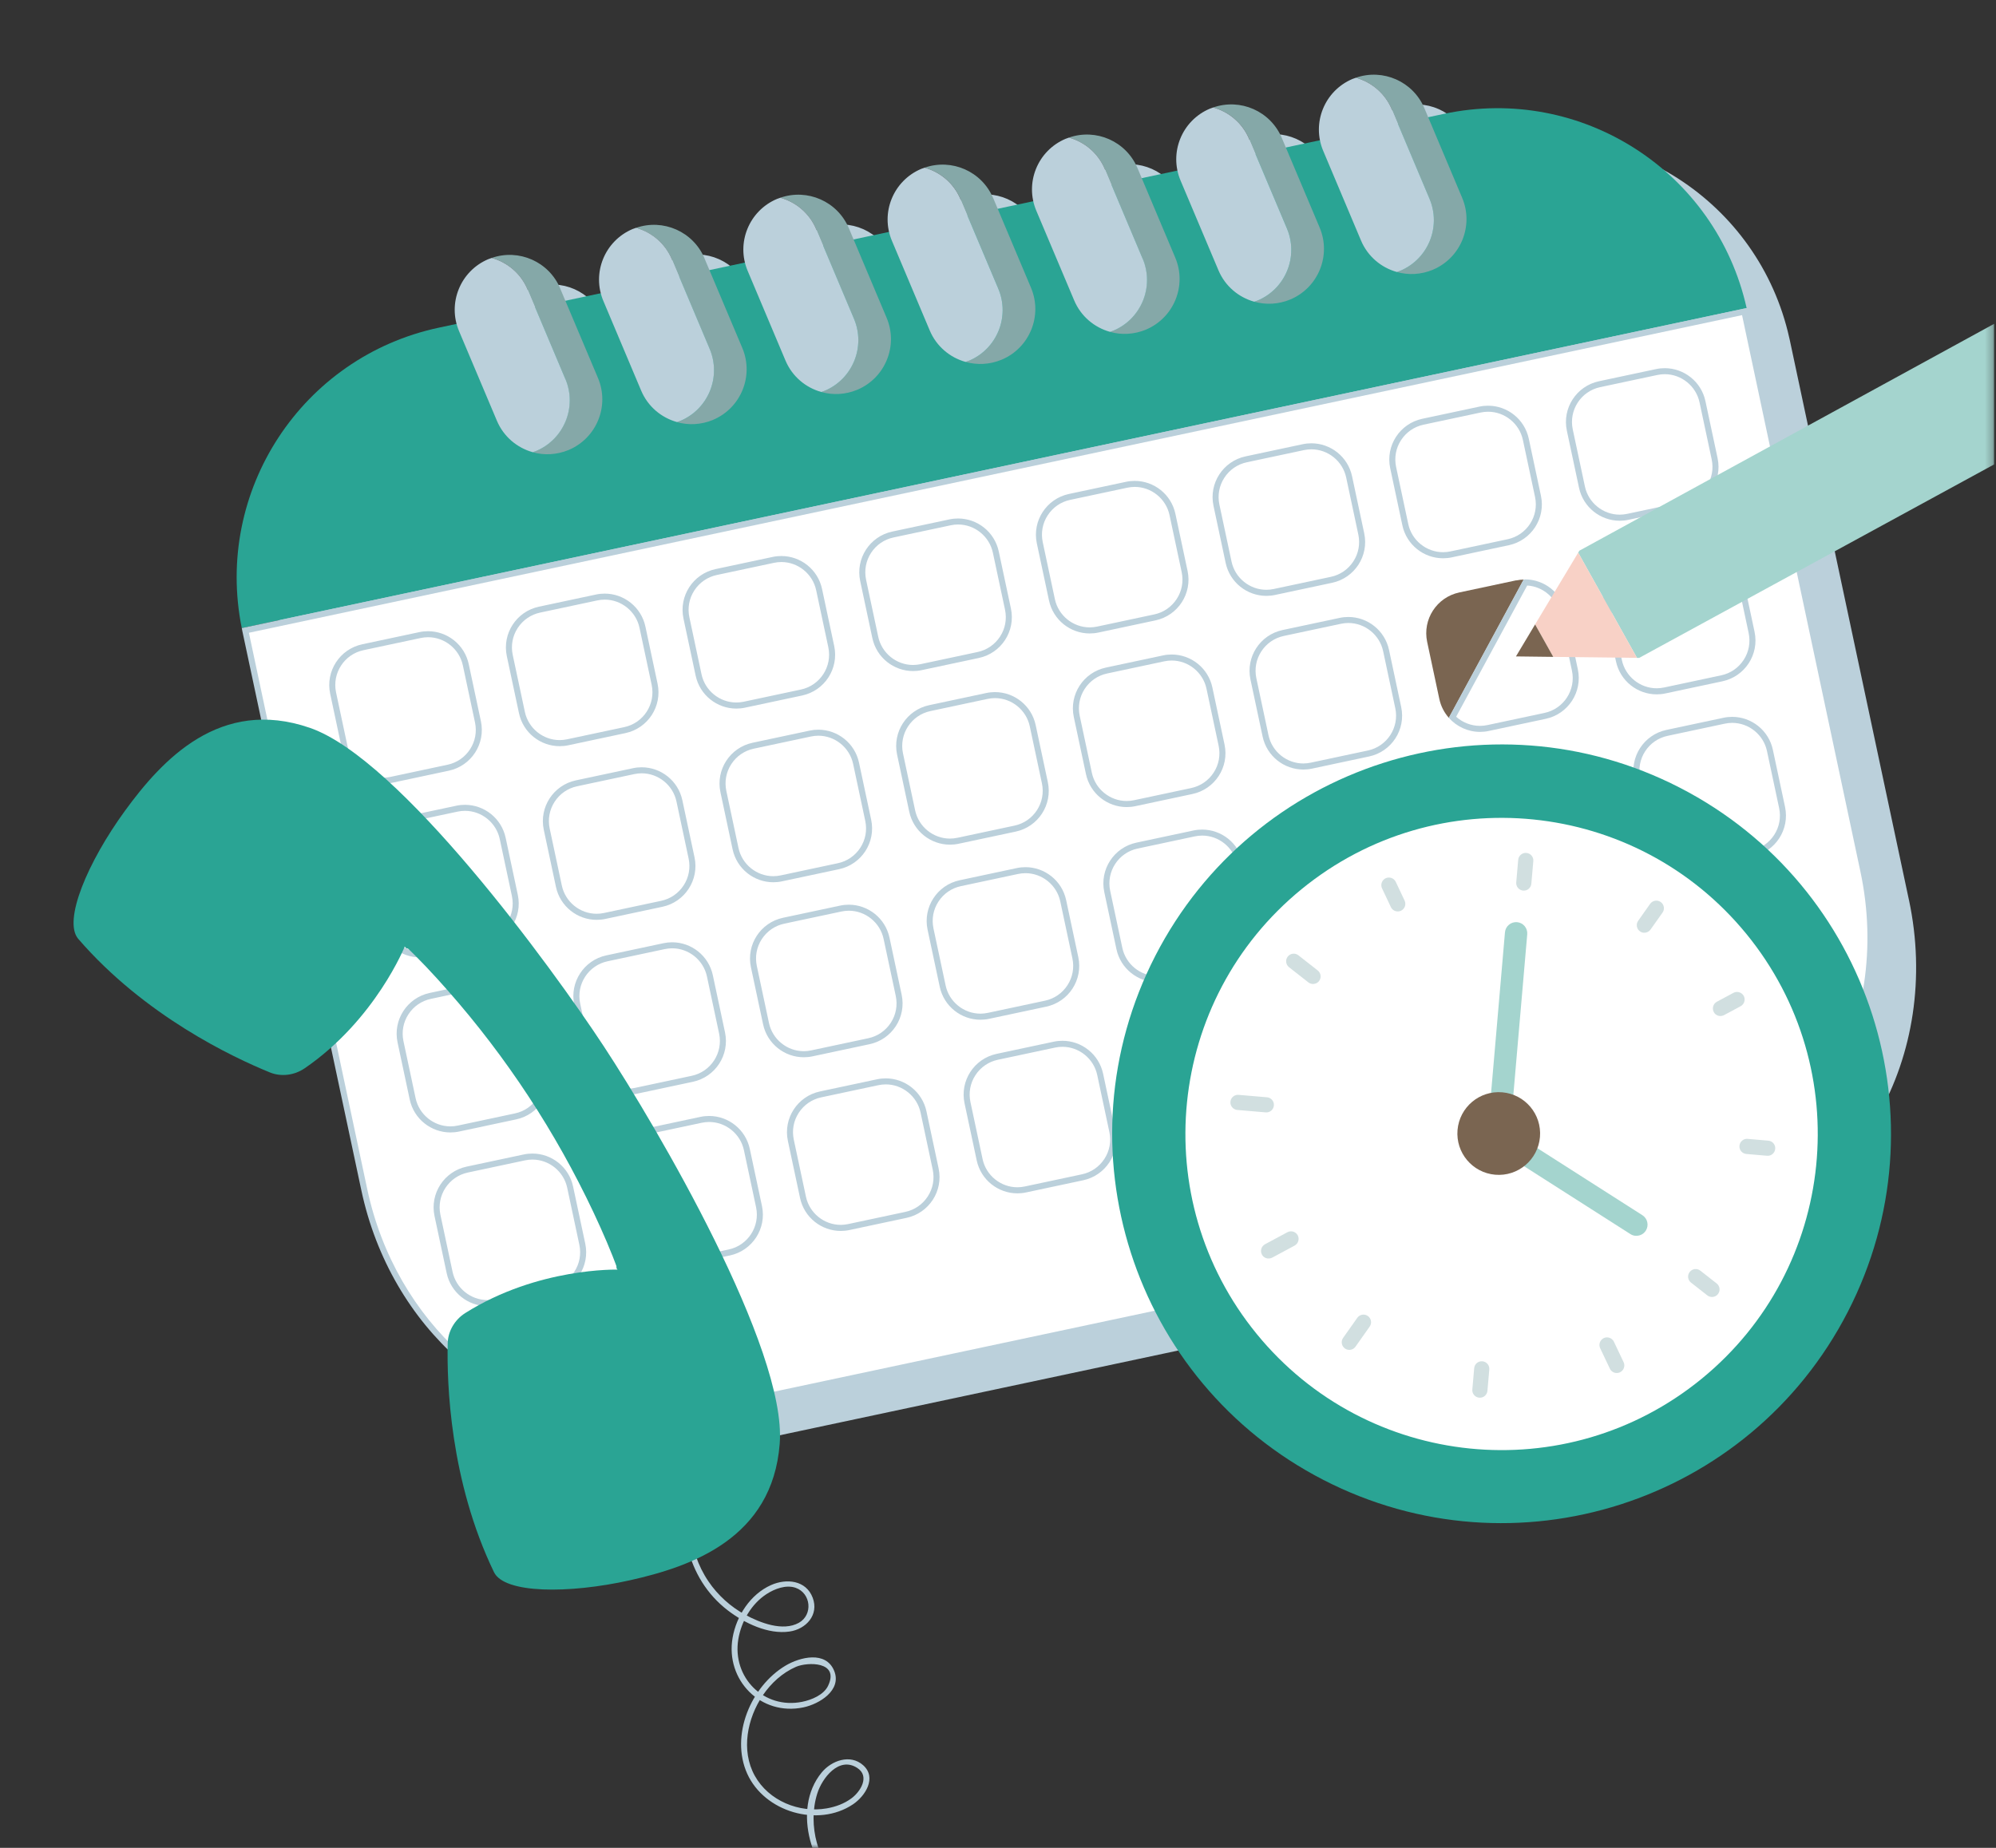 <svg width="270" height="250" viewBox="0 0 270 250" fill="none" xmlns="http://www.w3.org/2000/svg">
<rect x="0" y="0" width="270" height="250" fill="#333333" stroke="none"/>
<mask id="mask0_107_2171" style="mask-type:luminance" maskUnits="userSpaceOnUse" x="0" y="0" width="270" height="250">
<path d="M269.749 0H0V250H269.749V0Z" fill="white"/>
</mask>
<g mask="url(#mask0_107_2171)">
<path d="M258.224 121.765L242.121 46.078C242.097 45.953 242.058 45.828 242.035 45.703C237.919 27.229 219.68 15.477 201.12 19.42L198.961 19.882L198.444 18.661C196.911 15.031 192.842 13.262 189.172 14.538C189.016 14.593 188.867 14.64 188.711 14.702C185.401 16.095 183.633 19.608 184.313 22.996L179.713 23.974L179.165 22.683C177.631 19.053 173.563 17.284 169.893 18.56C169.736 18.614 169.588 18.661 169.431 18.724C166.098 20.132 164.33 23.685 165.05 27.096L160.222 28.121L159.643 26.752C158.109 23.121 154.041 21.353 150.371 22.628C150.214 22.683 150.066 22.73 149.909 22.793C146.553 24.209 144.784 27.808 145.543 31.243L140.723 32.268L140.113 30.828C138.579 27.198 134.511 25.43 130.841 26.705C130.684 26.76 130.536 26.807 130.379 26.869C126.999 28.293 125.231 31.932 126.037 35.39L121.233 36.415L120.591 34.897C119.057 31.267 114.989 29.498 111.319 30.774C111.162 30.828 111.014 30.875 110.857 30.938C107.446 32.378 105.685 36.055 106.538 39.537L101.742 40.554L101.069 38.958C99.535 35.328 95.466 33.559 91.797 34.835C91.64 34.889 91.492 34.936 91.335 34.999C87.9 36.446 86.132 40.171 87.032 43.676L82.251 44.693L81.547 43.027C80.013 39.396 75.944 37.628 72.275 38.903C72.118 38.958 71.97 39.005 71.813 39.068C68.355 40.531 66.586 44.302 67.533 47.823L65.147 48.332C46.587 52.283 34.717 70.436 38.473 88.988C38.496 89.113 38.52 89.238 38.543 89.371L54.646 165.057C59.137 186.16 77.908 200.049 96.578 196.074L232.551 167.147C251.221 163.172 262.715 142.852 258.224 121.749V121.765Z" fill="#BBD0DB"/>
<path d="M195.354 15.399L59.38 44.326C40.82 48.277 28.951 66.43 32.706 84.982L236.268 41.681C232.152 23.207 213.914 11.455 195.354 15.399Z" fill="#2AA494"/>
<path d="M84.379 192.341C67.909 192.341 53.144 179.141 49.279 160.965L33.184 85.295L235.963 42.158L252.058 117.829C256.494 138.681 245.117 158.829 226.699 162.749L90.725 191.676C88.636 192.122 86.507 192.349 84.379 192.349V192.341Z" fill="white"/>
<path d="M235.65 42.643L251.659 117.915C256.048 138.548 244.812 158.477 226.613 162.35L90.639 191.277C88.581 191.715 86.476 191.934 84.379 191.934C68.096 191.934 53.504 178.875 49.678 160.879L33.669 85.608L235.65 42.636M236.268 41.673L32.706 84.974C32.73 85.099 32.753 85.224 32.777 85.357L48.88 161.043C52.854 179.713 68.01 192.74 84.379 192.74C86.507 192.74 88.659 192.521 90.811 192.06L226.785 163.133C245.454 159.158 256.948 138.837 252.457 117.735L236.354 42.049C236.331 41.923 236.292 41.798 236.268 41.673Z" fill="#BBD0DB"/>
<path d="M81.797 81.124C84.058 81.124 86.038 82.728 86.508 84.943L88.151 92.658C88.706 95.263 87.04 97.83 84.434 98.377L76.719 100.02C76.383 100.091 76.046 100.13 75.71 100.13C73.448 100.13 71.469 98.526 70.999 96.312L69.356 88.597C69.09 87.337 69.325 86.046 70.029 84.966C70.733 83.886 71.813 83.143 73.073 82.877L80.788 81.234C81.124 81.163 81.461 81.124 81.797 81.124ZM81.797 80.311C81.406 80.311 81.015 80.35 80.616 80.436L72.901 82.079C69.857 82.728 67.909 85.717 68.558 88.769L70.201 96.484C70.765 99.136 73.104 100.952 75.71 100.952C76.101 100.952 76.492 100.912 76.891 100.826L84.606 99.183C87.65 98.534 89.598 95.545 88.949 92.493L87.306 84.778C86.742 82.126 84.403 80.311 81.797 80.311Z" fill="#BBD0DB"/>
<path d="M105.693 76.038C107.955 76.038 109.934 77.642 110.404 79.857L112.047 87.572C112.602 90.177 110.936 92.744 108.33 93.291L100.615 94.934C100.279 95.005 99.942 95.044 99.606 95.044C97.344 95.044 95.365 93.44 94.895 91.226L93.252 83.511C92.986 82.251 93.221 80.96 93.925 79.88C94.629 78.8 95.709 78.057 96.969 77.791L104.684 76.148C105.02 76.078 105.357 76.038 105.693 76.038ZM105.693 75.225C105.302 75.225 104.911 75.264 104.512 75.35L96.797 76.993C93.753 77.642 91.805 80.631 92.454 83.683L94.097 91.398C94.661 94.05 97 95.866 99.606 95.866C99.997 95.866 100.388 95.826 100.787 95.74L108.502 94.097C111.546 93.448 113.494 90.459 112.845 87.407L111.202 79.692C110.638 77.04 108.299 75.225 105.693 75.225Z" fill="#BBD0DB"/>
<path d="M129.597 70.96C131.858 70.96 133.838 72.564 134.307 74.779L135.951 82.494C136.217 83.754 135.982 85.044 135.278 86.124C134.573 87.204 133.494 87.947 132.234 88.213L124.519 89.857C124.183 89.927 123.846 89.966 123.51 89.966C121.248 89.966 119.269 88.362 118.799 86.148L117.156 78.433C116.601 75.827 118.267 73.261 120.873 72.713L128.588 71.07C128.924 71 129.261 70.96 129.597 70.96ZM129.597 70.147C129.206 70.147 128.815 70.186 128.416 70.272L120.701 71.915C117.657 72.564 115.709 75.553 116.358 78.605L118.001 86.32C118.565 88.972 120.904 90.788 123.51 90.788C123.901 90.788 124.292 90.749 124.691 90.662L132.406 89.019C135.45 88.37 137.398 85.381 136.749 82.329L135.105 74.615C134.542 71.962 132.203 70.147 129.597 70.147Z" fill="#BBD0DB"/>
<path d="M153.493 65.874C155.754 65.874 157.734 67.479 158.203 69.693L159.847 77.408C160.113 78.668 159.878 79.959 159.174 81.038C158.469 82.118 157.39 82.862 156.13 83.127L148.415 84.771C148.079 84.841 147.742 84.88 147.406 84.88C145.144 84.88 143.165 83.276 142.695 81.062L141.052 73.347C140.786 72.087 141.021 70.796 141.725 69.716C142.429 68.637 143.509 67.893 144.769 67.627L152.484 65.984C152.82 65.914 153.157 65.874 153.493 65.874ZM153.493 65.061C153.102 65.061 152.711 65.1 152.312 65.186L144.597 66.829C141.553 67.479 139.605 70.468 140.254 73.519L141.897 81.234C142.461 83.886 144.8 85.702 147.406 85.702C147.797 85.702 148.188 85.663 148.587 85.577L156.302 83.933C159.346 83.284 161.294 80.295 160.645 77.243L159.001 69.529C158.438 66.876 156.099 65.061 153.493 65.061Z" fill="#BBD0DB"/>
<path d="M177.389 60.789C179.65 60.789 181.63 62.393 182.099 64.607L183.742 72.322C184.008 73.582 183.774 74.873 183.069 75.952C182.365 77.032 181.285 77.776 180.026 78.042L172.311 79.685C171.974 79.755 171.638 79.794 171.301 79.794C169.04 79.794 167.06 78.19 166.591 75.976L164.948 68.261C164.682 67.001 164.917 65.71 165.621 64.63C166.325 63.551 167.405 62.807 168.665 62.541L176.379 60.898C176.716 60.828 177.052 60.789 177.389 60.789ZM177.389 59.975C176.998 59.975 176.606 60.014 176.207 60.1L168.492 61.743C165.449 62.393 163.5 65.382 164.15 68.433L165.793 76.148C166.356 78.801 168.696 80.616 171.301 80.616C171.693 80.616 172.084 80.577 172.483 80.491L180.198 78.847C183.242 78.198 185.19 75.209 184.54 72.158L182.897 64.443C182.334 61.79 179.994 59.975 177.389 59.975Z" fill="#BBD0DB"/>
<path d="M201.293 55.703C203.554 55.703 205.533 57.307 206.003 59.521L207.646 67.236C208.202 69.841 206.535 72.408 203.929 72.956L196.215 74.599C195.878 74.669 195.542 74.708 195.205 74.708C192.944 74.708 190.964 73.104 190.495 70.89L188.852 63.175C188.586 61.915 188.82 60.624 189.525 59.544C190.229 58.465 191.309 57.721 192.568 57.455L200.283 55.812C200.62 55.742 200.956 55.703 201.293 55.703ZM201.293 54.889C200.901 54.889 200.51 54.928 200.111 55.014L192.396 56.657C189.352 57.307 187.404 60.296 188.054 63.347L189.697 71.062C190.26 73.715 192.6 75.53 195.205 75.53C195.596 75.53 195.988 75.491 196.387 75.405L204.102 73.762C207.145 73.112 209.094 70.123 208.444 67.072L206.801 59.357C206.238 56.704 203.898 54.889 201.293 54.889Z" fill="#BBD0DB"/>
<path d="M225.189 50.624C227.45 50.624 229.429 52.229 229.899 54.443L231.542 62.158C231.808 63.418 231.573 64.709 230.869 65.788C230.165 66.868 229.085 67.612 227.825 67.877L220.111 69.521C219.774 69.591 219.438 69.63 219.101 69.63C216.84 69.63 214.86 68.026 214.391 65.812L212.748 58.097C212.192 55.491 213.859 52.925 216.464 52.377L224.179 50.734C224.516 50.664 224.852 50.624 225.189 50.624ZM225.189 49.811C224.797 49.811 224.406 49.85 224.007 49.936L216.292 51.579C213.248 52.229 211.3 55.218 211.95 58.269L213.593 65.984C214.156 68.636 216.496 70.452 219.101 70.452C219.492 70.452 219.884 70.413 220.283 70.327L227.998 68.683C231.041 68.034 232.99 65.045 232.34 61.993L230.697 54.279C230.134 51.626 227.794 49.811 225.189 49.811Z" fill="#BBD0DB"/>
<path d="M57.901 86.21C60.163 86.21 62.142 87.814 62.612 90.029L64.255 97.743C64.521 99.003 64.286 100.294 63.582 101.374C62.878 102.454 61.798 103.197 60.538 103.463L52.823 105.106C52.487 105.177 52.15 105.216 51.814 105.216C49.553 105.216 47.573 103.612 47.103 101.398L45.46 93.683C44.905 91.077 46.571 88.511 49.177 87.963L56.892 86.32C57.228 86.249 57.565 86.21 57.901 86.21ZM57.901 85.397C57.51 85.397 57.119 85.436 56.72 85.522L49.005 87.165C45.961 87.814 44.013 90.803 44.662 93.855L46.305 101.57C46.869 104.222 49.208 106.037 51.814 106.037C52.205 106.037 52.596 105.998 52.995 105.912L60.71 104.269C63.754 103.62 65.702 100.631 65.053 97.579L63.41 89.864C62.846 87.212 60.507 85.397 57.901 85.397Z" fill="#BBD0DB"/>
<path d="M86.797 104.621C89.058 104.621 91.038 106.225 91.507 108.439L93.15 116.154C93.416 117.414 93.182 118.705 92.478 119.785C91.773 120.865 90.694 121.608 89.434 121.874L81.719 123.517C81.382 123.588 81.046 123.627 80.71 123.627C78.448 123.627 76.469 122.023 75.999 119.808L74.356 112.093C74.09 110.834 74.325 109.543 75.029 108.463C75.733 107.383 76.813 106.64 78.073 106.374L85.788 104.731C86.124 104.66 86.46 104.621 86.797 104.621ZM86.797 103.807C86.406 103.807 86.014 103.846 85.615 103.933L77.901 105.576C74.857 106.225 72.909 109.214 73.558 112.266L75.201 119.981C75.764 122.633 78.104 124.448 80.71 124.448C81.101 124.448 81.492 124.409 81.891 124.323L89.606 122.68C92.65 122.031 94.598 119.042 93.949 115.99L92.305 108.275C91.742 105.623 89.403 103.807 86.797 103.807Z" fill="#BBD0DB"/>
<path d="M110.693 99.535C112.954 99.535 114.934 101.139 115.403 103.354L117.046 111.068C117.313 112.328 117.078 113.619 116.374 114.699C115.669 115.779 114.59 116.522 113.33 116.788L105.615 118.431C105.278 118.502 104.942 118.541 104.606 118.541C102.344 118.541 100.365 116.937 99.895 114.723L98.252 107.008C97.986 105.748 98.221 104.457 98.925 103.377C99.629 102.297 100.709 101.554 101.969 101.288L109.684 99.645C110.02 99.574 110.357 99.535 110.693 99.535ZM110.693 98.721C110.302 98.721 109.911 98.761 109.512 98.847L101.797 100.49C98.753 101.139 96.805 104.128 97.454 107.18L99.097 114.895C99.66 117.547 102 119.362 104.606 119.362C104.997 119.362 105.388 119.323 105.787 119.237L113.502 117.594C116.546 116.945 118.494 113.956 117.845 110.904L116.201 103.189C115.638 100.537 113.299 98.721 110.693 98.721Z" fill="#BBD0DB"/>
<path d="M134.589 94.449C136.85 94.449 138.83 96.053 139.299 98.268L140.942 105.983C141.498 108.588 139.831 111.155 137.226 111.702L129.511 113.345C129.174 113.416 128.838 113.455 128.502 113.455C126.24 113.455 124.261 111.851 123.791 109.637L122.148 101.922C121.593 99.316 123.259 96.75 125.865 96.202L133.58 94.559C133.916 94.488 134.253 94.449 134.589 94.449ZM134.589 93.635C134.198 93.635 133.807 93.675 133.408 93.761L125.693 95.404C122.649 96.053 120.701 99.042 121.35 102.094L122.993 109.809C123.556 112.461 125.896 114.276 128.502 114.276C128.893 114.276 129.284 114.237 129.683 114.151L137.398 112.508C140.442 111.859 142.39 108.87 141.741 105.818L140.097 98.103C139.534 95.451 137.195 93.635 134.589 93.635Z" fill="#BBD0DB"/>
<path d="M158.493 89.364C160.754 89.364 162.734 90.968 163.203 93.182L164.846 100.897C165.112 102.157 164.878 103.448 164.173 104.527C163.469 105.607 162.389 106.35 161.13 106.617L153.415 108.26C153.078 108.33 152.742 108.369 152.405 108.369C150.144 108.369 148.164 106.765 147.695 104.551L146.052 96.836C145.786 95.576 146.021 94.285 146.725 93.205C147.429 92.126 148.509 91.382 149.768 91.116L157.483 89.473C157.82 89.403 158.156 89.364 158.493 89.364ZM158.493 88.55C158.102 88.55 157.71 88.589 157.311 88.675L149.596 90.318C146.553 90.968 144.604 93.957 145.254 97.008L146.897 104.723C147.46 107.376 149.8 109.191 152.405 109.191C152.797 109.191 153.188 109.152 153.587 109.066L161.302 107.422C164.346 106.773 166.294 103.784 165.644 100.733L164.001 93.018C163.438 90.365 161.098 88.55 158.493 88.55Z" fill="#BBD0DB"/>
<path d="M182.389 84.285C184.65 84.285 186.629 85.889 187.099 88.104L188.742 95.819C189.298 98.424 187.631 100.991 185.025 101.538L177.31 103.182C176.974 103.252 176.638 103.291 176.301 103.291C174.04 103.291 172.06 101.687 171.591 99.473L169.948 91.758C169.682 90.498 169.916 89.207 170.621 88.127C171.325 87.047 172.405 86.304 173.664 86.038L181.379 84.395C181.716 84.325 182.052 84.285 182.389 84.285ZM182.389 83.472C181.997 83.472 181.606 83.511 181.207 83.597L173.492 85.24C170.448 85.889 168.5 88.878 169.15 91.93L170.793 99.645C171.356 102.297 173.696 104.113 176.301 104.113C176.692 104.113 177.084 104.074 177.483 103.987L185.198 102.344C188.241 101.695 190.19 98.706 189.54 95.654L187.897 87.939C187.334 85.287 184.994 83.472 182.389 83.472Z" fill="#BBD0DB"/>
<path d="M205.111 78.511L197.396 80.154C194.352 80.803 192.404 83.792 193.053 86.844L194.697 94.559C194.908 95.545 195.362 96.413 195.988 97.118L206.112 78.409C205.784 78.417 205.447 78.456 205.111 78.527V78.511Z" fill="#7A6551"/>
<path d="M206.59 79.215C208.718 79.348 210.549 80.913 210.995 83.018L212.638 90.733C213.194 93.338 211.527 95.905 208.921 96.453L201.207 98.096C200.878 98.166 200.534 98.205 200.197 98.205C199.008 98.205 197.858 97.759 196.973 96.969L206.582 79.223M206.277 78.401C206.222 78.401 206.159 78.401 206.105 78.401L195.98 97.11C197.036 98.299 198.562 99.019 200.205 99.019C200.596 99.019 200.987 98.98 201.379 98.894L209.094 97.251C212.137 96.601 214.086 93.612 213.436 90.561L211.793 82.846C211.23 80.193 208.89 78.386 206.285 78.386L206.277 78.401Z" fill="#BBD0DB"/>
<path d="M230.188 74.114C232.45 74.114 234.429 75.718 234.899 77.932L236.542 85.647C236.808 86.907 236.573 88.198 235.869 89.277C235.165 90.357 234.085 91.1 232.825 91.367L225.11 93.01C224.774 93.08 224.437 93.119 224.101 93.119C221.84 93.119 219.86 91.515 219.391 89.301L217.747 81.586C217.481 80.326 217.716 79.035 218.42 77.955C219.125 76.876 220.204 76.132 221.464 75.866L229.179 74.223C229.515 74.153 229.852 74.114 230.188 74.114ZM230.188 73.3C229.797 73.3 229.406 73.339 229.007 73.425L221.292 75.068C218.248 75.718 216.3 78.707 216.949 81.758L218.592 89.473C219.156 92.126 221.495 93.941 224.101 93.941C224.492 93.941 224.883 93.902 225.282 93.816L232.997 92.172C236.041 91.523 237.989 88.534 237.34 85.483L235.697 77.768C235.133 75.115 232.794 73.3 230.188 73.3Z" fill="#BBD0DB"/>
<path d="M62.893 109.699C65.154 109.699 67.134 111.303 67.603 113.518L69.247 121.233C69.802 123.838 68.136 126.405 65.53 126.952L57.815 128.595C57.479 128.666 57.142 128.705 56.806 128.705C54.544 128.705 52.565 127.101 52.095 124.887L50.452 117.172C49.897 114.566 51.563 112 54.169 111.452L61.884 109.809C62.22 109.738 62.557 109.699 62.893 109.699ZM62.893 108.885C62.502 108.885 62.111 108.925 61.712 109.011L53.997 110.654C50.953 111.303 49.005 114.292 49.654 117.344L51.297 125.059C51.861 127.711 54.2 129.526 56.806 129.526C57.197 129.526 57.588 129.487 57.987 129.401L65.702 127.758C68.746 127.109 70.694 124.12 70.045 121.068L68.402 113.353C67.838 110.701 65.499 108.885 62.893 108.885Z" fill="#BBD0DB"/>
<path d="M90.921 128.298C93.182 128.298 95.161 129.902 95.631 132.116L97.274 139.831C97.83 142.437 96.163 145.003 93.557 145.551L85.842 147.194C85.506 147.265 85.169 147.304 84.833 147.304C82.572 147.304 80.592 145.7 80.123 143.485L78.48 135.77C77.924 133.165 79.591 130.599 82.196 130.051L89.911 128.408C90.248 128.337 90.584 128.298 90.921 128.298ZM90.921 127.484C90.529 127.484 90.138 127.524 89.739 127.61L82.024 129.253C78.98 129.902 77.032 132.891 77.681 135.943L79.325 143.658C79.888 146.31 82.228 148.125 84.833 148.125C85.224 148.125 85.615 148.086 86.015 148L93.73 146.357C96.773 145.708 98.722 142.719 98.072 139.667L96.429 131.952C95.866 129.3 93.526 127.484 90.921 127.484Z" fill="#BBD0DB"/>
<path d="M114.817 123.212C117.078 123.212 119.057 124.816 119.527 127.031L121.17 134.745C121.436 136.005 121.201 137.296 120.497 138.376C119.793 139.456 118.713 140.199 117.453 140.465L109.738 142.108C109.402 142.179 109.066 142.218 108.729 142.218C106.468 142.218 104.488 140.614 104.019 138.399L102.376 130.685C102.11 129.425 102.344 128.134 103.048 127.054C103.753 125.974 104.832 125.231 106.092 124.965L113.807 123.322C114.144 123.251 114.48 123.212 114.817 123.212ZM114.817 122.398C114.425 122.398 114.034 122.438 113.635 122.524L105.92 124.167C102.876 124.816 100.928 127.805 101.578 130.857L103.221 138.572C103.784 141.224 106.124 143.039 108.729 143.039C109.12 143.039 109.512 143 109.911 142.914L117.626 141.271C120.669 140.622 122.618 137.633 121.968 134.581L120.325 126.866C119.762 124.214 117.422 122.398 114.817 122.398Z" fill="#BBD0DB"/>
<path d="M138.713 118.134C140.974 118.134 142.953 119.738 143.423 121.953L145.066 129.668C145.332 130.927 145.097 132.218 144.393 133.298C143.689 134.378 142.609 135.121 141.349 135.387L133.634 137.03C133.298 137.101 132.962 137.14 132.625 137.14C130.364 137.14 128.384 135.536 127.915 133.322L126.272 125.607C126.006 124.347 126.24 123.056 126.945 121.976C127.649 120.896 128.729 120.153 129.988 119.887L137.703 118.244C138.04 118.173 138.376 118.134 138.713 118.134ZM138.713 117.321C138.321 117.321 137.93 117.36 137.531 117.446L129.816 119.089C126.772 119.738 124.824 122.727 125.474 125.779L127.117 133.494C127.68 136.146 130.02 137.962 132.625 137.962C133.016 137.962 133.408 137.922 133.807 137.836L141.522 136.193C144.565 135.544 146.514 132.555 145.864 129.503L144.221 121.788C143.658 119.136 141.318 117.321 138.713 117.321Z" fill="#BBD0DB"/>
<path d="M162.616 113.048C164.877 113.048 166.857 114.652 167.326 116.867L168.97 124.582C169.236 125.841 169.001 127.132 168.297 128.212C167.592 129.292 166.513 130.035 165.253 130.301L157.538 131.944C157.202 132.015 156.865 132.054 156.529 132.054C154.267 132.054 152.288 130.45 151.818 128.236L150.175 120.521C149.62 117.915 151.286 115.349 153.892 114.801L161.607 113.158C161.943 113.088 162.28 113.048 162.616 113.048ZM162.616 112.235C162.225 112.235 161.834 112.274 161.435 112.36L153.72 114.003C150.676 114.652 148.728 117.641 149.377 120.693L151.02 128.408C151.584 131.06 153.923 132.876 156.529 132.876C156.92 132.876 157.311 132.836 157.71 132.75L165.425 131.107C168.469 130.458 170.417 127.469 169.768 124.417L168.125 116.702C167.561 114.05 165.222 112.235 162.616 112.235Z" fill="#BBD0DB"/>
<path d="M185.343 107.269L177.621 108.912C174.578 109.559 172.636 112.551 173.283 115.595L174.926 123.317C175.574 126.36 178.565 128.302 181.609 127.655L189.331 126.012C192.374 125.364 194.316 122.373 193.669 119.329L192.026 111.607C191.379 108.564 188.387 106.622 185.343 107.269Z" fill="url(#paint0_linear_107_2171)"/>
<path d="M210.416 102.876C212.677 102.876 214.657 104.481 215.126 106.695L216.769 114.41C217.035 115.67 216.801 116.961 216.096 118.04C215.392 119.12 214.312 119.863 213.053 120.129L205.338 121.773C205.001 121.843 204.665 121.882 204.328 121.882C202.067 121.882 200.088 120.278 199.618 118.064L197.975 110.349C197.709 109.089 197.944 107.798 198.648 106.718C199.352 105.639 200.432 104.895 201.692 104.629L209.407 102.986C209.743 102.916 210.079 102.876 210.416 102.876ZM210.416 102.063C210.025 102.063 209.633 102.102 209.234 102.188L201.519 103.831C198.476 104.481 196.527 107.469 197.177 110.521L198.82 118.236C199.383 120.888 201.723 122.704 204.328 122.704C204.72 122.704 205.111 122.665 205.51 122.579L213.225 120.935C216.269 120.286 218.217 117.297 217.567 114.245L215.924 106.531C215.361 103.878 213.021 102.063 210.416 102.063Z" fill="#BBD0DB"/>
<path d="M234.312 97.798C236.573 97.798 238.553 99.402 239.022 101.617L240.665 109.332C240.931 110.591 240.697 111.882 239.992 112.962C239.288 114.042 238.209 114.785 236.949 115.051L229.234 116.694C228.897 116.765 228.561 116.804 228.224 116.804C225.963 116.804 223.984 115.2 223.514 112.986L221.871 105.271C221.315 102.665 222.982 100.099 225.588 99.551L233.303 97.908C233.639 97.838 233.975 97.798 234.312 97.798ZM234.312 96.985C233.921 96.985 233.529 97.024 233.13 97.11L225.415 98.753C222.372 99.402 220.423 102.391 221.073 105.443L222.716 113.158C223.279 115.81 225.619 117.626 228.224 117.626C228.616 117.626 229.007 117.586 229.406 117.5L237.121 115.857C240.165 115.208 242.113 112.219 241.463 109.167L239.82 101.452C239.257 98.8 236.917 96.985 234.312 96.985Z" fill="#BBD0DB"/>
<path d="M67.017 133.384C69.278 133.384 71.258 134.988 71.727 137.202L73.37 144.917C73.636 146.177 73.401 147.468 72.697 148.548C71.993 149.628 70.913 150.371 69.654 150.637L61.939 152.28C61.602 152.351 61.266 152.39 60.929 152.39C58.668 152.39 56.688 150.786 56.219 148.571L54.576 140.856C54.31 139.597 54.544 138.306 55.249 137.226C55.953 136.146 57.033 135.403 58.292 135.137L66.007 133.494C66.344 133.423 66.68 133.384 67.017 133.384ZM67.017 132.57C66.626 132.57 66.234 132.609 65.835 132.696L58.12 134.339C55.077 134.988 53.128 137.977 53.778 141.029L55.421 148.744C55.984 151.396 58.324 153.211 60.929 153.211C61.321 153.211 61.712 153.172 62.111 153.086L69.826 151.443C72.869 150.794 74.818 147.805 74.168 144.753L72.525 137.038C71.962 134.386 69.622 132.57 67.017 132.57Z" fill="#BBD0DB"/>
<path d="M95.921 151.795C98.182 151.795 100.161 153.399 100.631 155.613L102.274 163.328C102.83 165.934 101.163 168.5 98.557 169.048L90.843 170.691C90.506 170.761 90.17 170.801 89.833 170.801C87.572 170.801 85.592 169.197 85.123 166.982L83.48 159.267C83.214 158.008 83.448 156.717 84.153 155.637C84.857 154.557 85.936 153.814 87.196 153.548L94.911 151.904C95.248 151.834 95.584 151.795 95.921 151.795ZM95.921 150.981C95.529 150.981 95.138 151.02 94.739 151.106L87.024 152.75C83.98 153.399 82.032 156.388 82.681 159.439L84.325 167.154C84.888 169.807 87.228 171.622 89.833 171.622C90.224 171.622 90.616 171.583 91.015 171.497L98.73 169.854C101.773 169.204 103.722 166.215 103.072 163.164L101.429 155.449C100.866 152.796 98.526 150.981 95.921 150.981Z" fill="#BBD0DB"/>
<path d="M119.817 146.709C122.078 146.709 124.057 148.313 124.527 150.527L126.17 158.242C126.436 159.502 126.201 160.793 125.497 161.873C124.793 162.953 123.713 163.696 122.453 163.962L114.738 165.605C114.402 165.676 114.066 165.715 113.729 165.715C111.468 165.715 109.488 164.111 109.019 161.896L107.376 154.181C107.11 152.922 107.344 151.631 108.049 150.551C108.753 149.471 109.832 148.728 111.092 148.462L118.807 146.819C119.144 146.748 119.48 146.709 119.817 146.709ZM119.817 145.895C119.425 145.895 119.034 145.934 118.635 146.02L110.92 147.664C107.876 148.313 105.928 151.302 106.578 154.354L108.221 162.068C108.784 164.721 111.124 166.536 113.729 166.536C114.12 166.536 114.512 166.497 114.911 166.411L122.626 164.768C125.669 164.118 127.618 161.13 126.968 158.078L125.325 150.363C124.762 147.711 122.422 145.895 119.817 145.895Z" fill="#BBD0DB"/>
<path d="M143.713 141.623C145.974 141.623 147.953 143.227 148.423 145.442L150.066 153.157C150.332 154.416 150.097 155.707 149.393 156.787C148.689 157.867 147.609 158.61 146.349 158.876L138.634 160.519C138.298 160.59 137.962 160.629 137.625 160.629C135.364 160.629 133.384 159.025 132.915 156.811L131.272 149.096C131.006 147.836 131.24 146.545 131.945 145.465C132.649 144.385 133.728 143.642 134.988 143.376L142.703 141.733C143.04 141.662 143.376 141.623 143.713 141.623ZM143.713 140.81C143.321 140.81 142.93 140.849 142.531 140.935L134.816 142.578C131.772 143.227 129.824 146.216 130.474 149.268L132.117 156.983C132.68 159.635 135.02 161.451 137.625 161.451C138.016 161.451 138.408 161.411 138.807 161.325L146.522 159.682C149.565 159.033 151.514 156.044 150.864 152.992L149.221 145.277C148.658 142.625 146.318 140.81 143.713 140.81Z" fill="#BBD0DB"/>
<path d="M166.438 135.843L158.731 137.482C155.684 138.13 153.739 141.126 154.387 144.174L156.027 151.881C156.675 154.928 159.671 156.873 162.719 156.225L170.425 154.585C173.473 153.937 175.418 150.941 174.77 147.893L173.13 140.187C172.482 137.139 169.486 135.194 166.438 135.843Z" fill="url(#paint1_linear_107_2171)"/>
<path d="M190.335 130.77L182.628 132.41C179.581 133.058 177.636 136.054 178.284 139.101L179.924 146.808C180.572 149.856 183.568 151.801 186.615 151.152L194.322 149.513C197.37 148.864 199.315 145.868 198.666 142.821L197.027 135.114C196.378 132.067 193.382 130.122 190.335 130.77Z" fill="url(#paint2_linear_107_2171)"/>
<path d="M214.23 125.682L206.523 127.322C203.476 127.97 201.531 130.966 202.179 134.014L203.819 141.72C204.467 144.768 207.463 146.713 210.511 146.064L218.217 144.425C221.265 143.777 223.21 140.781 222.562 137.733L220.922 130.026C220.274 126.979 217.278 125.034 214.23 125.682Z" fill="url(#paint3_linear_107_2171)"/>
<path d="M239.312 121.287C241.573 121.287 243.553 122.891 244.022 125.106L245.665 132.821C245.931 134.08 245.697 135.371 244.992 136.451C244.288 137.531 243.208 138.274 241.949 138.54L234.234 140.184C233.897 140.254 233.561 140.293 233.224 140.293C230.963 140.293 228.984 138.689 228.514 136.475L226.871 128.76C226.605 127.5 226.84 126.209 227.544 125.129C228.248 124.049 229.328 123.306 230.588 123.04L238.303 121.397C238.639 121.327 238.975 121.287 239.312 121.287ZM239.312 120.474C238.921 120.474 238.529 120.513 238.13 120.599L230.415 122.242C227.372 122.891 225.423 125.88 226.073 128.932L227.716 136.647C228.279 139.299 230.619 141.115 233.224 141.115C233.616 141.115 234.007 141.075 234.406 140.989L242.121 139.346C245.165 138.697 247.113 135.708 246.463 132.656L244.82 124.941C244.257 122.289 241.917 120.474 239.312 120.474Z" fill="#BBD0DB"/>
<path d="M72.017 156.881C74.278 156.881 76.258 158.485 76.727 160.699L78.37 168.414C78.636 169.674 78.401 170.965 77.697 172.045C76.993 173.124 75.913 173.868 74.654 174.134L66.939 175.777C66.602 175.847 66.266 175.887 65.929 175.887C63.668 175.887 61.688 174.283 61.219 172.068L59.576 164.353C59.02 161.748 60.687 159.181 63.292 158.634L71.007 156.99C71.344 156.92 71.68 156.881 72.017 156.881ZM72.017 156.067C71.626 156.067 71.234 156.106 70.835 156.192L63.12 157.835C60.077 158.485 58.128 161.474 58.778 164.525L60.421 172.24C60.984 174.893 63.324 176.708 65.929 176.708C66.32 176.708 66.712 176.669 67.111 176.583L74.826 174.94C77.869 174.29 79.818 171.301 79.168 168.25L77.525 160.535C76.962 157.882 74.622 156.067 72.017 156.067Z" fill="#BBD0DB"/>
<path d="M269.749 43.809L213.64 74.505L213.483 74.771L221.433 89.004H221.738L269.749 62.831" fill="#A4D4CE"/>
<path d="M210.111 88.871L221.433 89.004L213.483 74.771L207.654 84.481L210.111 88.871Z" fill="#F8D1C6"/>
<path d="M205.064 88.808L210.111 88.871L207.654 84.481L205.064 88.808Z" fill="#7A6551"/>
<path d="M75.78 39.021C74.246 35.39 70.178 33.622 66.508 34.897C68.613 35.484 70.444 36.986 71.359 39.162L76.469 51.282C78.065 55.061 76.289 59.419 72.509 61.015C72.361 61.078 72.204 61.133 72.048 61.18C73.605 61.618 75.318 61.547 76.93 60.875C80.71 59.278 82.486 54.92 80.889 51.141L75.772 39.021H75.78Z" fill="#85A8A8"/>
<path d="M95.302 34.952C93.768 31.321 89.7 29.553 86.03 30.828C88.135 31.415 89.966 32.918 90.881 35.093L95.991 47.213C97.587 50.992 95.811 55.35 92.031 56.947C91.883 57.009 91.726 57.064 91.57 57.111C93.127 57.549 94.84 57.479 96.452 56.806C100.231 55.209 102.008 50.851 100.411 47.072L95.294 34.952H95.302Z" fill="#85A8A8"/>
<path d="M114.824 30.875C113.291 27.245 109.222 25.477 105.552 26.752C107.657 27.339 109.488 28.841 110.403 31.016L115.513 43.136C117.109 46.916 115.333 51.274 111.554 52.87C111.405 52.933 111.248 52.987 111.092 53.034C112.649 53.473 114.363 53.402 115.974 52.729C119.754 51.133 121.53 46.775 119.934 42.996L114.824 30.875Z" fill="#85A8A8"/>
<path d="M134.346 26.807C132.813 23.176 128.744 21.408 125.074 22.683C127.179 23.27 129.01 24.772 129.925 26.948L135.043 39.068C136.639 42.847 134.863 47.205 131.083 48.801C130.935 48.864 130.778 48.919 130.622 48.966C132.179 49.404 133.892 49.333 135.504 48.66C139.283 47.064 141.06 42.706 139.463 38.927L134.354 26.807H134.346Z" fill="#85A8A8"/>
<path d="M153.868 22.738C152.335 19.108 148.266 17.339 144.596 18.614C146.701 19.201 148.532 20.704 149.448 22.879L154.557 34.999C156.153 38.778 154.377 43.136 150.598 44.733C150.449 44.795 150.293 44.85 150.136 44.897C151.693 45.335 153.407 45.265 155.019 44.592C158.798 42.996 160.574 38.637 158.978 34.858L153.868 22.738Z" fill="#85A8A8"/>
<path d="M173.39 18.661C171.857 15.031 167.788 13.262 164.118 14.538C166.223 15.125 168.054 16.627 168.97 18.802L174.087 30.922C175.683 34.702 173.907 39.06 170.128 40.656C169.979 40.719 169.822 40.773 169.666 40.82C171.223 41.258 172.937 41.188 174.548 40.515C178.328 38.919 180.104 34.561 178.508 30.782L173.39 18.661Z" fill="#85A8A8"/>
<path d="M197.787 26.76L192.678 14.64C191.144 11.009 187.075 9.241 183.406 10.516C185.511 11.103 187.341 12.605 188.257 14.78L193.366 26.901C194.963 30.68 193.186 35.038 189.407 36.634C189.258 36.697 189.102 36.752 188.945 36.799C190.503 37.237 192.216 37.166 193.828 36.493C197.607 34.897 199.383 30.539 197.787 26.76Z" fill="#85A8A8"/>
<path d="M76.476 51.282L71.367 39.162C70.452 36.986 68.621 35.484 66.516 34.897C66.359 34.952 66.211 34.999 66.054 35.062C62.275 36.658 60.499 41.016 62.095 44.795L67.212 56.915C68.128 59.09 69.959 60.593 72.063 61.18C72.22 61.125 72.369 61.078 72.525 61.015C76.304 59.419 78.08 55.061 76.484 51.282H76.476Z" fill="#BBD0DB"/>
<path d="M92.04 56.939C95.819 55.343 97.595 50.984 95.999 47.205L90.889 35.085C89.974 32.91 88.143 31.407 86.038 30.821C85.882 30.875 85.733 30.922 85.576 30.985C81.797 32.581 80.021 36.939 81.617 40.718L86.727 52.839C87.642 55.014 89.473 56.516 91.578 57.103C91.734 57.048 91.883 57.001 92.04 56.939Z" fill="#BBD0DB"/>
<path d="M115.521 43.136L110.411 31.016C109.496 28.841 107.665 27.339 105.56 26.752C105.404 26.807 105.255 26.854 105.098 26.916C101.319 28.512 99.543 32.871 101.139 36.65L106.249 48.77C107.164 50.945 108.995 52.447 111.1 53.034C111.256 52.98 111.405 52.933 111.561 52.87C115.341 51.274 117.117 46.916 115.521 43.136Z" fill="#BBD0DB"/>
<path d="M131.083 48.801C134.863 47.205 136.639 42.847 135.043 39.068L129.925 26.947C129.01 24.772 127.179 23.27 125.074 22.683C124.918 22.738 124.769 22.785 124.613 22.847C120.833 24.444 119.057 28.802 120.653 32.581L125.763 44.701C126.678 46.876 128.509 48.379 130.614 48.965C130.77 48.911 130.919 48.864 131.076 48.801H131.083Z" fill="#BBD0DB"/>
<path d="M154.565 34.999L149.455 22.879C148.54 20.704 146.709 19.201 144.604 18.614C144.448 18.669 144.299 18.716 144.143 18.779C140.363 20.375 138.587 24.733 140.183 28.512L145.301 40.633C146.216 42.808 148.047 44.31 150.152 44.897C150.308 44.842 150.457 44.795 150.613 44.733C154.393 43.136 156.169 38.778 154.573 34.999H154.565Z" fill="#BBD0DB"/>
<path d="M174.087 30.922L168.97 18.802C168.054 16.627 166.223 15.125 164.118 14.538C163.962 14.593 163.813 14.64 163.657 14.702C159.878 16.298 158.101 20.657 159.698 24.436L164.815 36.556C165.73 38.731 167.561 40.233 169.666 40.82C169.822 40.766 169.971 40.718 170.128 40.656C173.907 39.06 175.683 34.702 174.087 30.922Z" fill="#BBD0DB"/>
<path d="M193.374 26.901L188.265 14.78C187.349 12.605 185.518 11.103 183.414 10.516C183.257 10.571 183.108 10.618 182.952 10.68C179.173 12.277 177.397 16.635 178.993 20.414L184.102 32.534C185.018 34.709 186.848 36.212 188.953 36.798C189.11 36.744 189.258 36.697 189.415 36.634C193.194 35.038 194.97 30.68 193.374 26.901Z" fill="#BBD0DB"/>
<path d="M199.72 202.709C225.173 202.709 245.806 182.075 245.806 156.623C245.806 131.17 225.173 110.536 199.72 110.536C174.267 110.536 153.634 131.17 153.634 156.623C153.634 182.075 174.267 202.709 199.72 202.709Z" fill="white"/>
<path d="M249.954 177.482C263.259 151.617 253.076 119.863 227.21 106.558C201.345 93.254 169.591 103.436 156.286 129.302C142.982 155.168 153.164 186.922 179.03 200.226C204.896 213.531 236.65 203.348 249.954 177.482Z" fill="#2AA494"/>
<path d="M230.168 186.549C248.465 171.61 251.187 144.668 236.249 126.371C221.311 108.075 194.368 105.352 176.072 120.291C157.775 135.229 155.052 162.171 169.991 180.468C184.929 198.765 211.872 201.487 230.168 186.549Z" fill="white"/>
<path d="M202.811 152.57C201.981 152.499 201.363 151.764 201.433 150.934L203.577 126.139C203.648 125.309 204.383 124.691 205.213 124.762C206.042 124.832 206.66 125.567 206.59 126.397L204.446 151.193C204.375 152.022 203.64 152.64 202.811 152.57Z" fill="#A4D4CE"/>
<path d="M221.221 167.194C220.987 167.17 220.752 167.1 220.541 166.959L205.111 157.108C204.407 156.662 204.203 155.723 204.649 155.019C205.095 154.315 206.034 154.111 206.738 154.557L222.168 164.408C222.872 164.854 223.076 165.793 222.63 166.497C222.317 166.99 221.769 167.233 221.229 167.186L221.221 167.194Z" fill="#A4D4CE"/>
<path d="M208.311 153.837C208.045 156.912 205.338 159.197 202.255 158.931C199.18 158.665 196.895 155.958 197.161 152.875C197.427 149.8 200.134 147.515 203.217 147.781C206.292 148.047 208.577 150.754 208.311 153.837Z" fill="#7A6551"/>
<path d="M206.034 120.489C205.471 120.442 205.048 119.942 205.103 119.378L205.369 116.327C205.416 115.763 205.917 115.341 206.48 115.396C207.043 115.443 207.466 115.943 207.411 116.507L207.145 119.558C207.098 120.122 206.597 120.544 206.034 120.489Z" fill="#D1DFE0"/>
<path d="M200.095 189.095C199.532 189.048 199.109 188.547 199.164 187.984L199.415 185.104C199.462 184.541 199.962 184.118 200.526 184.173C201.089 184.22 201.512 184.721 201.457 185.284L201.206 188.163C201.159 188.727 200.659 189.149 200.095 189.095Z" fill="#D1DFE0"/>
<path d="M239.022 156.365L236.229 156.122C235.666 156.075 235.243 155.574 235.298 155.011C235.353 154.448 235.845 154.025 236.409 154.08L239.202 154.323C239.766 154.369 240.188 154.87 240.133 155.434C240.086 155.997 239.586 156.42 239.022 156.365Z" fill="#D1DFE0"/>
<path d="M171.207 150.496L167.373 150.168C166.81 150.121 166.388 149.62 166.442 149.057C166.489 148.493 166.99 148.071 167.553 148.126L171.387 148.454C171.951 148.501 172.373 149.002 172.318 149.565C172.272 150.129 171.771 150.551 171.207 150.496Z" fill="#D1DFE0"/>
<path d="M218.608 185.753C218.256 185.722 217.927 185.511 217.771 185.174L216.456 182.405C216.214 181.896 216.433 181.278 216.941 181.035C217.45 180.793 218.068 181.012 218.311 181.52L219.625 184.29C219.868 184.799 219.649 185.417 219.14 185.659C218.968 185.738 218.788 185.769 218.616 185.753H218.608Z" fill="#D1DFE0"/>
<path d="M188.985 123.306C188.633 123.275 188.304 123.064 188.147 122.727L186.95 120.192C186.708 119.684 186.927 119.065 187.435 118.823C187.944 118.58 188.562 118.799 188.805 119.308L190.002 121.843C190.244 122.352 190.025 122.97 189.517 123.212C189.345 123.291 189.165 123.322 188.992 123.306H188.985Z" fill="#D1DFE0"/>
<path d="M182.428 182.623C182.256 182.608 182.076 182.545 181.927 182.436C181.465 182.107 181.356 181.465 181.685 181.004L183.602 178.289C183.93 177.827 184.572 177.717 185.033 178.046C185.495 178.375 185.605 179.016 185.276 179.478L183.359 182.193C183.14 182.498 182.78 182.655 182.436 182.623H182.428Z" fill="#D1DFE0"/>
<path d="M222.34 126.193C222.168 126.178 221.988 126.115 221.84 126.006C221.378 125.677 221.269 125.035 221.597 124.574L223.217 122.281C223.545 121.819 224.187 121.71 224.649 122.039C225.11 122.367 225.22 123.009 224.891 123.47L223.272 125.755C223.052 126.06 222.693 126.217 222.34 126.186V126.193Z" fill="#D1DFE0"/>
<path d="M171.513 170.269C171.176 170.237 170.863 170.05 170.699 169.729C170.433 169.228 170.621 168.61 171.121 168.336L174.15 166.709C174.65 166.443 175.268 166.63 175.542 167.123C175.808 167.624 175.621 168.242 175.128 168.516L172.1 170.144C171.92 170.237 171.716 170.277 171.528 170.261L171.513 170.269Z" fill="#D1DFE0"/>
<path d="M232.637 137.461C232.301 137.429 231.988 137.242 231.824 136.921C231.558 136.42 231.745 135.802 232.238 135.528L234.484 134.323C234.985 134.057 235.603 134.245 235.877 134.738C236.143 135.239 235.955 135.857 235.462 136.131L233.216 137.336C233.036 137.429 232.833 137.469 232.645 137.453L232.637 137.461Z" fill="#D1DFE0"/>
<path d="M231.487 175.464C231.299 175.449 231.104 175.378 230.947 175.253L228.741 173.524C228.295 173.172 228.217 172.53 228.569 172.084C228.921 171.638 229.562 171.56 230.008 171.912L232.215 173.641C232.661 173.993 232.739 174.635 232.387 175.081C232.168 175.363 231.824 175.496 231.487 175.472V175.464Z" fill="#D1DFE0"/>
<path d="M177.522 133.118C177.334 133.102 177.138 133.032 176.982 132.907L174.369 130.857C173.923 130.505 173.844 129.863 174.196 129.417C174.548 128.971 175.19 128.893 175.636 129.245L178.249 131.295C178.695 131.647 178.774 132.289 178.422 132.735C178.202 133.016 177.858 133.149 177.522 133.126V133.118Z" fill="#D1DFE0"/>
<path d="M93.55 199.188C91.32 205.831 92.728 213.499 98.479 217.896C100.709 219.594 103.901 221.151 106.789 220.736C109.042 220.416 110.81 218.475 109.934 216.159C109.034 213.78 106.382 213.522 104.3 214.446C101.499 215.697 99.614 218.616 99.097 221.581C98.111 227.278 102.892 232.207 108.682 230.994C110.81 230.548 113.901 228.686 112.845 226.065C111.726 223.295 108.205 224.187 106.249 225.353C101.57 228.154 98.753 234.805 101.077 239.969C103.401 245.133 110.638 247.293 115.388 244.108C117.031 243.005 118.651 240.509 116.757 238.819C115.004 237.262 112.461 238.201 111.147 239.805C106.992 244.867 109.879 253.56 114.981 256.76C117.665 258.443 120.99 259.006 124.096 258.435C126.632 257.965 129.605 256.314 129.597 253.365C129.597 251.088 127.422 250.094 125.427 250.704C122.774 251.518 121.694 254.546 121.733 257.081C121.843 263.591 127.883 267.973 134.12 266.4C136.709 265.743 139.8 263.928 140.277 261.04C140.661 258.724 138.658 257.355 136.529 257.887C133.752 258.576 132.672 261.588 132.68 264.186C132.695 267.3 134.002 270.438 136.224 272.621C138.501 274.858 141.686 275.946 144.855 275.821C147.812 275.703 151.607 274.577 153.063 271.736C154.088 269.733 153.54 266.971 151.02 266.643C148.235 266.275 146.208 268.818 145.301 271.134C143.321 276.228 145.489 282.753 150.629 285.03C152.937 286.047 156.286 286.235 157.992 284.029C159.291 282.346 158.978 279.717 157.272 278.426C154.909 276.635 151.592 277.894 149.604 279.623C147.249 281.666 145.168 284.835 144.878 287.988C144.659 290.413 145.841 293.348 148.517 293.77C150.559 294.091 153.024 292.722 153.329 290.562C153.626 288.434 151.772 286.65 149.698 287.174C149.213 287.299 149.424 288.043 149.902 287.917C152.468 287.268 153.203 290.492 151.764 291.955C151.075 292.651 150.05 293.058 149.072 293.042C145.825 292.98 145.246 289.005 145.927 286.579C146.967 282.886 151.873 276.251 156.443 278.794C159.346 280.414 157.867 284.287 155.042 284.882C152.906 285.335 150.567 284.428 148.939 283.074C146.099 280.711 144.808 276.728 145.52 273.137C145.934 271.04 147.061 268.575 149.143 267.699C151.02 266.917 153.157 268.098 152.734 270.336C152.46 271.807 151.31 272.887 150.074 273.614C145.958 276.032 140.168 275.398 136.756 272.073C133.9 269.28 131.67 262.903 134.988 259.608C135.958 258.646 137.523 258.137 138.689 258.99C140.207 260.094 139.362 261.956 138.345 263.129C136.717 265.007 134.026 265.923 131.592 265.978C126.984 266.079 123.212 262.73 122.602 258.184C122.305 255.994 122.727 253.255 124.699 251.925C125.771 251.205 127.672 250.853 128.533 252.207C129.487 253.717 128.157 255.696 126.952 256.541C123.212 259.147 117.25 257.934 114.011 255.094C110.638 252.144 109.206 246.941 110.552 242.653C111.194 240.587 113.479 237.575 115.959 239.187C117.712 240.321 116.381 242.41 115.184 243.294C114.206 244.022 113.048 244.445 111.851 244.656C108.103 245.321 103.98 243.631 102.102 240.251C100.2 236.824 101.077 232.473 103.189 229.359C104.308 227.708 105.834 226.315 107.673 225.509C109.199 224.844 113.604 224.735 112.015 228.076C111.421 229.32 109.754 229.993 108.502 230.243C103.307 231.284 99.019 226.918 99.872 221.777C100.271 219.375 101.624 217.012 103.69 215.666C104.778 214.962 106.327 214.359 107.634 214.821C109.707 215.549 109.997 218.475 108.056 219.555C105.881 220.76 102.782 219.539 100.803 218.46C98.816 217.372 97.102 215.823 95.834 213.953C92.916 209.657 92.705 204.195 94.324 199.383C94.481 198.914 93.737 198.711 93.581 199.18L93.55 199.188Z" fill="#BBD0DB"/>
<path d="M85.224 213.796C76.922 215.651 68.222 215.611 66.821 212.701C60.843 200.307 60.436 187.107 60.562 181.716C60.601 180.135 61.477 178.57 62.932 177.647C72.775 171.442 83.558 171.771 83.558 171.771C82.705 169.384 81.547 166.716 80.295 164.048C75.162 153.156 68.542 143.063 60.585 134.026C58.637 131.811 56.649 129.691 54.795 127.954C54.795 127.954 50.804 137.977 41.196 144.542C39.772 145.512 37.988 145.692 36.525 145.097C31.525 143.063 19.577 137.437 10.586 127.023C8.474 124.574 11.893 116.577 16.901 109.699C21.909 102.822 29.756 94.277 41.916 98.471C54.075 102.665 74.575 130.739 81.719 141.623C88.863 152.507 106.46 182.483 105.474 195.315C104.488 208.139 93.526 211.942 85.224 213.796Z" fill="#2AA494"/>
<path d="M12.785 124.488C22.269 128.713 30.672 134.957 37.448 142.82C37.777 143.204 38.332 142.648 38.004 142.265C31.181 134.362 22.715 128.063 13.177 123.815C12.723 123.611 12.324 124.284 12.785 124.488Z" fill="#2AA494"/>
<path d="M63.285 180.143C68.01 190.088 70.17 201.019 69.615 212.012C69.591 212.513 70.374 212.513 70.397 212.012C70.96 200.878 68.746 189.814 63.965 179.744C63.746 179.29 63.073 179.689 63.292 180.135L63.285 180.143Z" fill="#2AA494"/>
<path d="M55.46 128.142C56 127.117 56.375 126.029 56.571 124.887C56.657 124.394 55.906 124.182 55.82 124.675C55.632 125.755 55.288 126.772 54.787 127.743C54.552 128.189 55.233 128.588 55.46 128.134V128.142Z" fill="#2AA494"/>
<path d="M83.761 171.849C85.201 171.826 86.617 171.935 88.033 172.193C88.526 172.279 88.737 171.528 88.245 171.442C86.758 171.176 85.271 171.043 83.769 171.067C83.268 171.067 83.268 171.857 83.769 171.849H83.761Z" fill="#2AA494"/>
<path d="M38.559 80.271C44.615 78.98 50.671 77.689 56.735 76.398C57.228 76.296 57.017 75.537 56.524 75.647C50.468 76.938 44.412 78.229 38.348 79.52C37.855 79.622 38.066 80.381 38.559 80.271Z" fill="#2AA494"/>
<path d="M51.689 75.146C54.56 74.614 57.424 74.082 60.295 73.558C60.788 73.464 60.577 72.713 60.084 72.807C57.213 73.339 54.349 73.871 51.477 74.395C50.984 74.489 51.196 75.24 51.689 75.146Z" fill="#2AA494"/>
<path d="M206.856 28.09C208.859 27.613 210.854 27.143 212.857 26.666C213.35 26.549 213.139 25.797 212.646 25.915C210.643 26.392 208.648 26.861 206.645 27.339C206.152 27.456 206.363 28.207 206.856 28.09Z" fill="#2AA494"/>
<path d="M204.383 31.689L210.173 30.257C210.658 30.14 210.455 29.381 209.962 29.506C208.029 29.983 206.097 30.461 204.172 30.938C203.687 31.055 203.89 31.814 204.383 31.689Z" fill="#2AA494"/>
<path d="M208.671 43.833C215.126 42.456 221.581 41.078 228.037 39.701C228.53 39.6 228.318 38.841 227.825 38.95C221.37 40.327 214.915 41.705 208.46 43.082C207.967 43.183 208.178 43.942 208.671 43.833Z" fill="#2AA494"/>
</g>
<defs>
<linearGradient id="paint0_linear_107_2171" x1="223.271" y1="67.218" x2="108.572" y2="212.018" gradientUnits="userSpaceOnUse">
<stop stop-color="#F4F4F4"/>
<stop offset="1" stop-color="#EAAF65"/>
</linearGradient>
<linearGradient id="paint1_linear_107_2171" x1="225.571" y1="69.035" x2="110.864" y2="213.835" gradientUnits="userSpaceOnUse">
<stop stop-color="white"/>
<stop offset="1" stop-color="#EAAF65"/>
</linearGradient>
<linearGradient id="paint2_linear_107_2171" x1="237.778" y1="78.709" x2="123.079" y2="223.508" gradientUnits="userSpaceOnUse">
<stop stop-color="white"/>
<stop offset="1" stop-color="#EAAF65"/>
</linearGradient>
<linearGradient id="paint3_linear_107_2171" x1="249.994" y1="88.375" x2="135.287" y2="233.175" gradientUnits="userSpaceOnUse">
<stop stop-color="white"/>
<stop offset="1" stop-color="#EAAF65"/>
</linearGradient>
</defs>
</svg>

